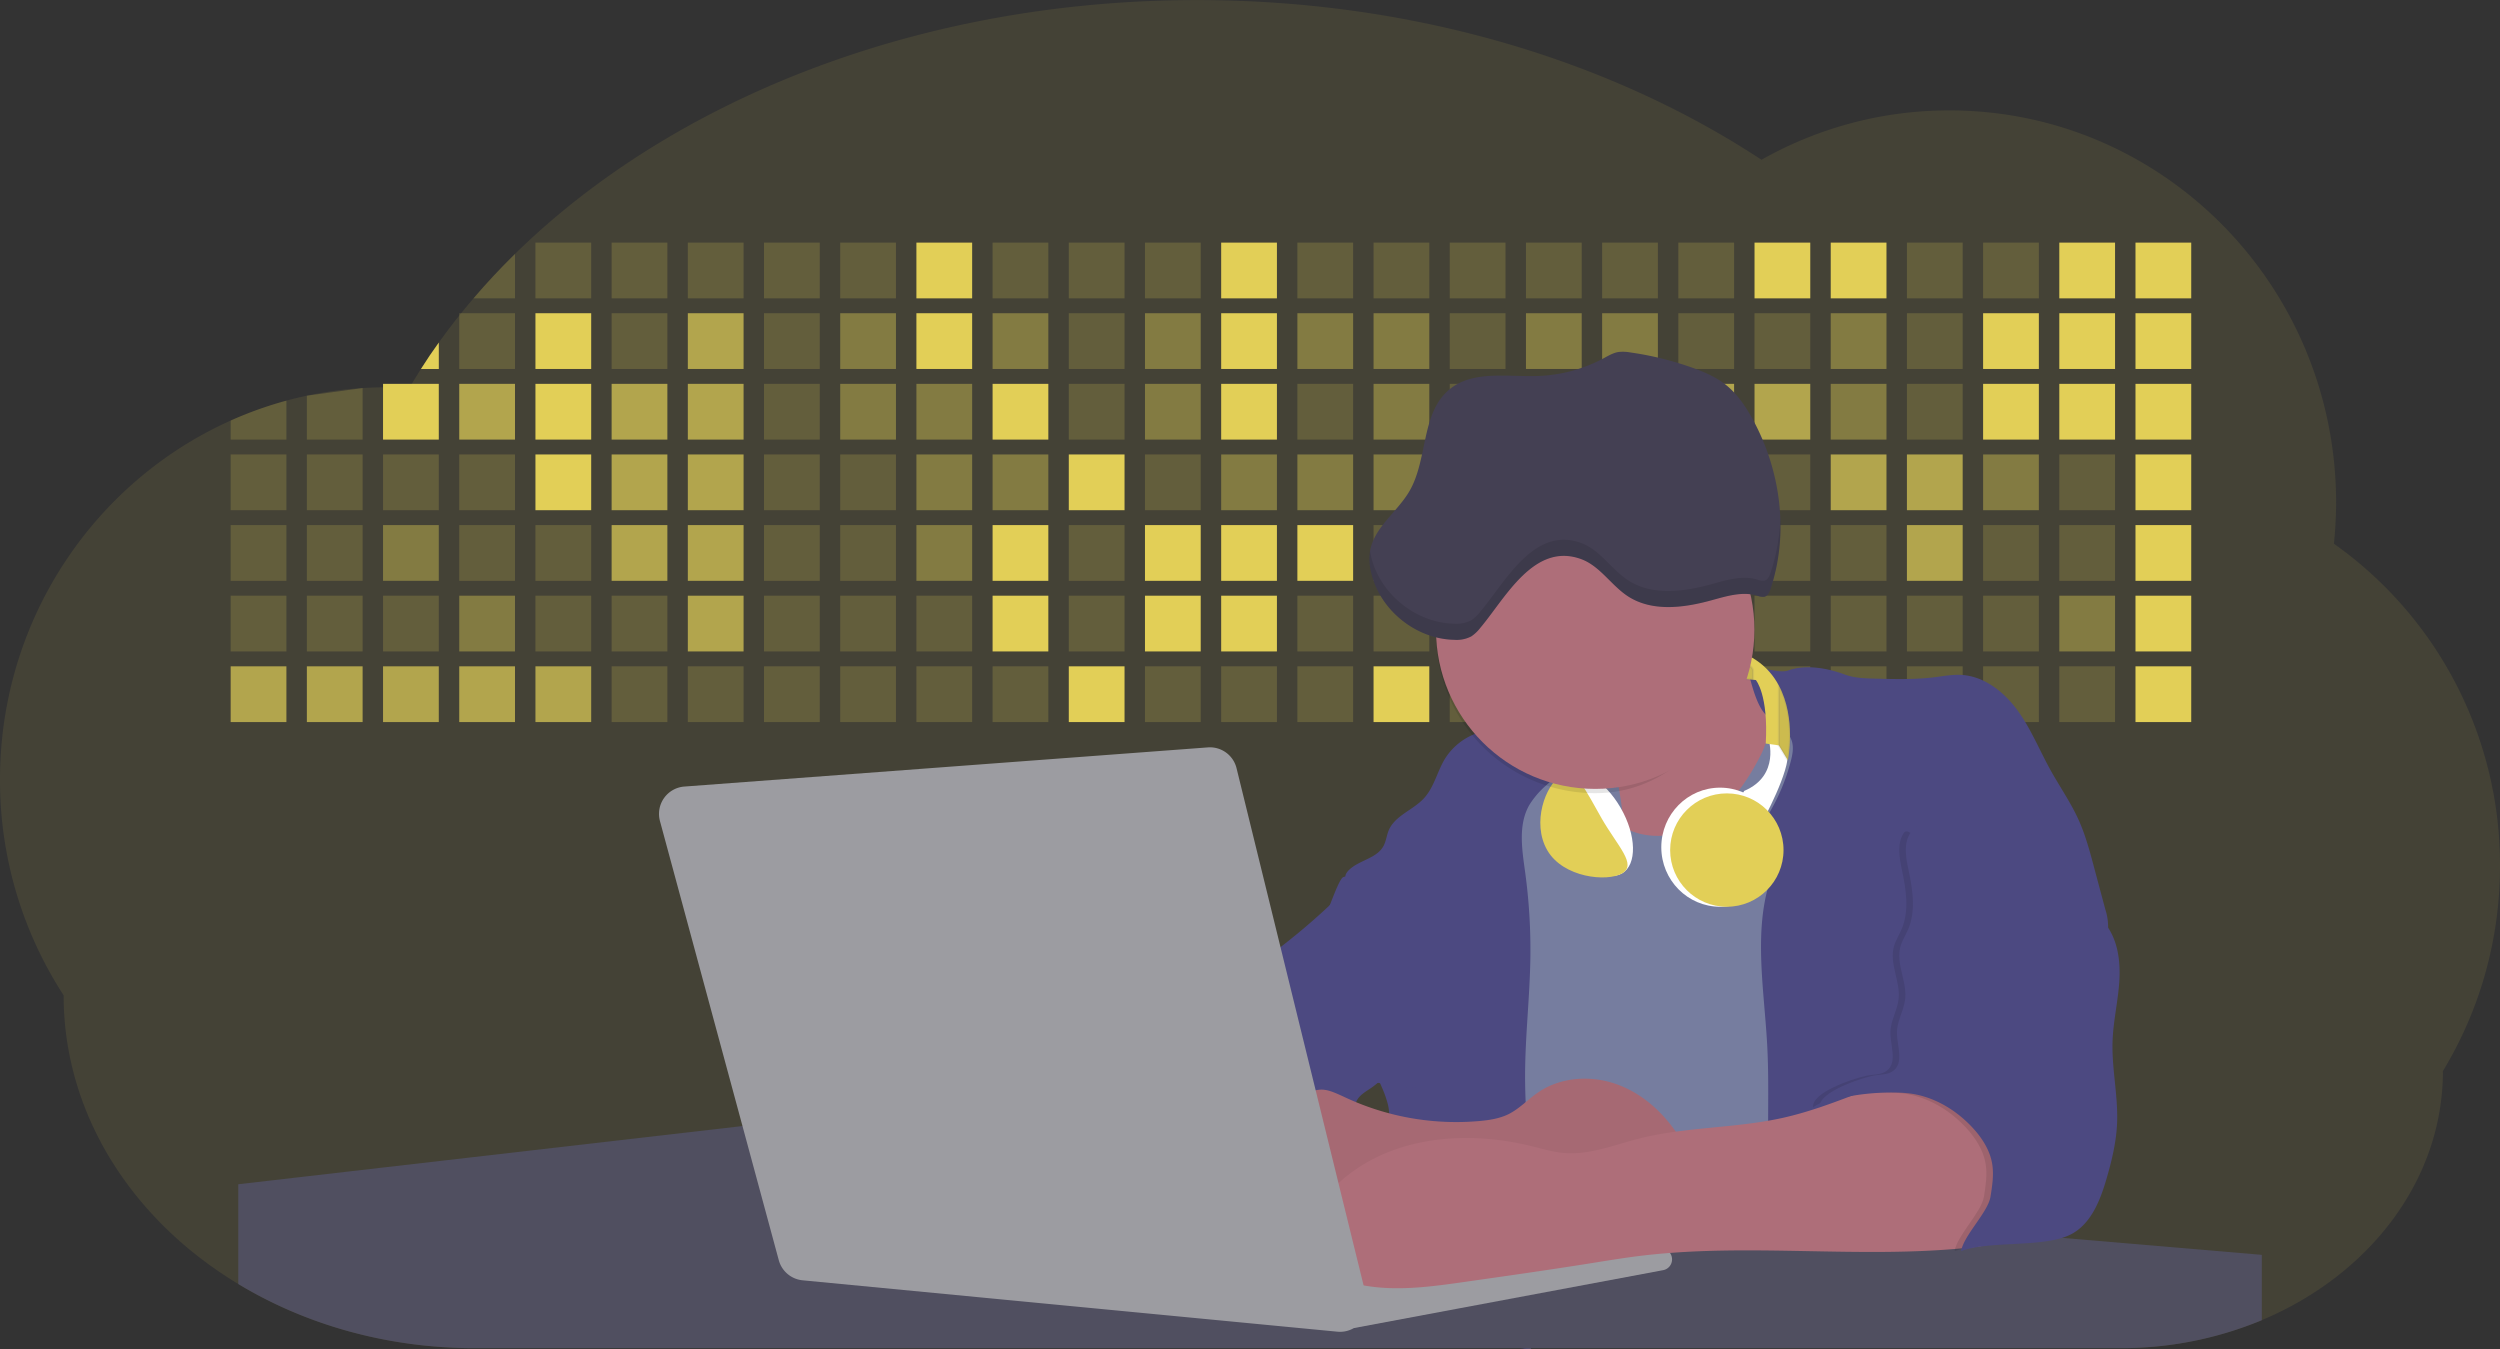 <svg id="aa7bae02-e79e-4d6b-a496-aba15f39787c" data-name="Layer 1" xmlns="http://www.w3.org/2000/svg" width="1144" height="617.32" viewBox="0 0 1144 617.32"><rect x="0" y="0" width="1144" height="617.32" fill="#333333" stroke="none"/><title>developer activity</title><path d="M1172,537.57a181.92,181.92,0,0,1-6.85,49.6,180.06,180.06,0,0,1-19.27,44.28c0,50.1-33.82,93.4-82.91,114a167.3,167.3,0,0,1-64.73,12.8H245.17c-40.25,0-77.55-10.86-108.14-29.36A185.76,185.76,0,0,1,112.2,711c-34-29.22-55.08-69.6-55.08-114.2A180.5,180.5,0,0,1,28,498.08c0-73.36,43.39-136.44,105.55-164.29a174.52,174.52,0,0,1,25.51-9.12q4.63-1.26,9.36-2.26a175.39,175.39,0,0,1,25.51-3.5q4.65-.29,9.35-.33H205c3.46,0,6.89.12,10.3.32l1.12-1.9q2.06-3.44,4.22-6.81,3.9-6.14,8.18-12.1,4.48-6.29,9.35-12.38l.83-1q2.76-3.44,5.64-6.8,9-10.49,19-20.35c72.11-70.68,185.08-116.18,312.08-116.18,98.82,0,189.15,27.55,258.34,73.07A174.18,174.18,0,0,1,920,191.86c97.74,0,177,80.37,177,179.51a184.9,184.9,0,0,1-1,18.78A180,180,0,0,1,1172,537.57Z" transform="translate(-28 -141.34)" fill="#e2cf57" opacity="0.1"/><path d="M263.66,257.52v20.35h-19Q253.59,267.39,263.66,257.52Z" transform="translate(-28 -141.34)" fill="#e2cf57" opacity="0.2"/><rect x="245.02" y="111.02" width="25.51" height="25.51" fill="#e2cf57" opacity="0.2"/><rect x="279.88" y="111.02" width="25.51" height="25.51" fill="#e2cf57" opacity="0.2"/><rect x="314.75" y="111.02" width="25.51" height="25.51" fill="#e2cf57" opacity="0.2"/><rect x="349.61" y="111.02" width="25.51" height="25.51" fill="#e2cf57" opacity="0.2"/><rect x="384.48" y="111.02" width="25.51" height="25.51" fill="#e2cf57" opacity="0.2"/><rect x="419.35" y="111.02" width="25.51" height="25.51" fill="#e2cf57"/><rect x="454.21" y="111.02" width="25.51" height="25.51" fill="#e2cf57" opacity="0.2"/><rect x="489.08" y="111.02" width="25.51" height="25.51" fill="#e2cf57" opacity="0.2"/><rect x="523.94" y="111.02" width="25.51" height="25.51" fill="#e2cf57" opacity="0.2"/><rect x="558.81" y="111.02" width="25.51" height="25.51" fill="#e2cf57"/><rect x="593.68" y="111.02" width="25.51" height="25.51" fill="#e2cf57" opacity="0.2"/><rect x="628.54" y="111.02" width="25.51" height="25.51" fill="#e2cf57" opacity="0.2"/><rect x="663.41" y="111.02" width="25.51" height="25.51" fill="#e2cf57" opacity="0.2"/><rect x="698.28" y="111.02" width="25.51" height="25.51" fill="#e2cf57" opacity="0.2"/><rect x="733.14" y="111.02" width="25.51" height="25.51" fill="#e2cf57" opacity="0.2"/><rect x="768.01" y="111.02" width="25.51" height="25.51" fill="#e2cf57" opacity="0.2"/><rect x="802.87" y="111.02" width="25.51" height="25.51" fill="#e2cf57"/><rect x="837.74" y="111.02" width="25.51" height="25.51" fill="#e2cf57"/><rect x="872.61" y="111.02" width="25.51" height="25.51" fill="#e2cf57" opacity="0.2"/><rect x="907.47" y="111.02" width="25.51" height="25.51" fill="#e2cf57" opacity="0.2"/><rect x="942.34" y="111.02" width="25.51" height="25.51" fill="#e2cf57"/><rect x="977.2" y="111.02" width="25.51" height="25.51" fill="#e2cf57"/><path d="M228.8,298.08v12.1h-8.18Q224.52,304,228.8,298.08Z" transform="translate(-28 -141.34)" fill="#e2cf57"/><rect x="210.15" y="143.33" width="25.51" height="25.51" fill="#e2cf57" opacity="0.2"/><rect x="245.02" y="143.33" width="25.51" height="25.51" fill="#e2cf57"/><rect x="279.88" y="143.33" width="25.51" height="25.51" fill="#e2cf57" opacity="0.2"/><rect x="314.75" y="143.33" width="25.51" height="25.51" fill="#e2cf57" opacity="0.7"/><rect x="349.61" y="143.33" width="25.51" height="25.51" fill="#e2cf57" opacity="0.2"/><rect x="384.48" y="143.33" width="25.51" height="25.51" fill="#e2cf57" opacity="0.4"/><rect x="419.35" y="143.33" width="25.51" height="25.51" fill="#e2cf57"/><rect x="454.21" y="143.33" width="25.51" height="25.51" fill="#e2cf57" opacity="0.4"/><rect x="489.08" y="143.33" width="25.51" height="25.51" fill="#e2cf57" opacity="0.2"/><rect x="523.94" y="143.33" width="25.51" height="25.51" fill="#e2cf57" opacity="0.4"/><rect x="558.81" y="143.33" width="25.51" height="25.51" fill="#e2cf57"/><rect x="593.68" y="143.33" width="25.51" height="25.51" fill="#e2cf57" opacity="0.4"/><rect x="628.54" y="143.33" width="25.51" height="25.51" fill="#e2cf57" opacity="0.4"/><rect x="663.41" y="143.33" width="25.51" height="25.51" fill="#e2cf57" opacity="0.2"/><rect x="698.28" y="143.33" width="25.51" height="25.51" fill="#e2cf57" opacity="0.4"/><rect x="733.14" y="143.33" width="25.51" height="25.51" fill="#e2cf57" opacity="0.4"/><rect x="768.01" y="143.33" width="25.51" height="25.51" fill="#e2cf57" opacity="0.2"/><rect x="802.87" y="143.33" width="25.51" height="25.51" fill="#e2cf57" opacity="0.2"/><rect x="837.74" y="143.33" width="25.51" height="25.51" fill="#e2cf57" opacity="0.4"/><rect x="872.61" y="143.33" width="25.51" height="25.51" fill="#e2cf57" opacity="0.2"/><rect x="907.47" y="143.33" width="25.51" height="25.51" fill="#e2cf57"/><rect x="942.34" y="143.33" width="25.51" height="25.51" fill="#e2cf57"/><rect x="977.2" y="143.33" width="25.51" height="25.51" fill="#e2cf57"/><path d="M159.06,324.67V342.5H133.55v-8.71A174.52,174.52,0,0,1,159.06,324.67Z" transform="translate(-28 -141.34)" fill="#e2cf57" opacity="0.2"/><polygon points="165.93 177.57 165.93 201.16 140.42 201.16 140.42 181.07 165.93 177.57" fill="#e2cf57" opacity="0.2"/><rect x="175.28" y="175.65" width="25.51" height="25.51" fill="#e2cf57"/><rect x="210.15" y="175.65" width="25.51" height="25.51" fill="#e2cf57" opacity="0.7"/><rect x="245.02" y="175.65" width="25.51" height="25.51" fill="#e2cf57"/><rect x="279.88" y="175.65" width="25.51" height="25.51" fill="#e2cf57" opacity="0.7"/><rect x="314.75" y="175.65" width="25.51" height="25.51" fill="#e2cf57" opacity="0.7"/><rect x="349.61" y="175.65" width="25.51" height="25.51" fill="#e2cf57" opacity="0.2"/><rect x="384.48" y="175.65" width="25.51" height="25.51" fill="#e2cf57" opacity="0.4"/><rect x="419.35" y="175.65" width="25.51" height="25.51" fill="#e2cf57" opacity="0.4"/><rect x="454.21" y="175.65" width="25.51" height="25.51" fill="#e2cf57"/><rect x="489.08" y="175.65" width="25.51" height="25.51" fill="#e2cf57" opacity="0.2"/><rect x="523.94" y="175.65" width="25.51" height="25.51" fill="#e2cf57" opacity="0.4"/><rect x="558.81" y="175.65" width="25.51" height="25.51" fill="#e2cf57"/><rect x="593.68" y="175.65" width="25.51" height="25.51" fill="#e2cf57" opacity="0.2"/><rect x="628.54" y="175.65" width="25.51" height="25.51" fill="#e2cf57" opacity="0.4"/><rect x="663.41" y="175.65" width="25.51" height="25.51" fill="#e2cf57" opacity="0.2"/><rect x="698.28" y="175.65" width="25.51" height="25.51" fill="#e2cf57"/><rect x="733.14" y="175.65" width="25.51" height="25.51" fill="#e2cf57" opacity="0.2"/><rect x="768.01" y="175.65" width="25.51" height="25.51" fill="#e2cf57" opacity="0.7"/><rect x="802.87" y="175.65" width="25.51" height="25.51" fill="#e2cf57" opacity="0.7"/><rect x="837.74" y="175.65" width="25.51" height="25.51" fill="#e2cf57" opacity="0.4"/><rect x="872.61" y="175.65" width="25.51" height="25.51" fill="#e2cf57" opacity="0.2"/><rect x="907.47" y="175.65" width="25.51" height="25.51" fill="#e2cf57"/><rect x="942.34" y="175.65" width="25.51" height="25.51" fill="#e2cf57"/><rect x="977.2" y="175.65" width="25.51" height="25.51" fill="#e2cf57"/><rect x="105.55" y="207.96" width="25.51" height="25.51" fill="#e2cf57" opacity="0.2"/><rect x="140.42" y="207.96" width="25.51" height="25.51" fill="#e2cf57" opacity="0.2"/><rect x="175.28" y="207.96" width="25.51" height="25.51" fill="#e2cf57" opacity="0.2"/><rect x="210.15" y="207.96" width="25.51" height="25.51" fill="#e2cf57" opacity="0.2"/><rect x="245.02" y="207.96" width="25.51" height="25.51" fill="#e2cf57"/><rect x="279.88" y="207.96" width="25.51" height="25.51" fill="#e2cf57" opacity="0.7"/><rect x="314.75" y="207.96" width="25.51" height="25.51" fill="#e2cf57" opacity="0.7"/><rect x="349.61" y="207.96" width="25.51" height="25.51" fill="#e2cf57" opacity="0.2"/><rect x="384.48" y="207.96" width="25.51" height="25.51" fill="#e2cf57" opacity="0.2"/><rect x="419.35" y="207.96" width="25.51" height="25.51" fill="#e2cf57" opacity="0.4"/><rect x="454.21" y="207.96" width="25.51" height="25.51" fill="#e2cf57" opacity="0.4"/><rect x="489.08" y="207.96" width="25.51" height="25.51" fill="#e2cf57"/><rect x="523.94" y="207.96" width="25.51" height="25.51" fill="#e2cf57" opacity="0.2"/><rect x="558.81" y="207.96" width="25.51" height="25.51" fill="#e2cf57" opacity="0.4"/><rect x="593.68" y="207.96" width="25.51" height="25.51" fill="#e2cf57" opacity="0.4"/><rect x="628.54" y="207.96" width="25.51" height="25.51" fill="#e2cf57" opacity="0.4"/><rect x="663.41" y="207.96" width="25.51" height="25.51" fill="#e2cf57" opacity="0.4"/><rect x="698.28" y="207.96" width="25.51" height="25.51" fill="#e2cf57" opacity="0.2"/><rect x="733.14" y="207.96" width="25.51" height="25.51" fill="#e2cf57" opacity="0.2"/><rect x="768.01" y="207.96" width="25.51" height="25.51" fill="#e2cf57" opacity="0.2"/><rect x="802.87" y="207.96" width="25.51" height="25.51" fill="#e2cf57" opacity="0.2"/><rect x="837.74" y="207.96" width="25.51" height="25.51" fill="#e2cf57" opacity="0.7"/><rect x="872.61" y="207.96" width="25.51" height="25.51" fill="#e2cf57" opacity="0.7"/><rect x="907.47" y="207.96" width="25.51" height="25.51" fill="#e2cf57" opacity="0.4"/><rect x="942.34" y="207.96" width="25.51" height="25.51" fill="#e2cf57" opacity="0.2"/><rect x="977.2" y="207.96" width="25.51" height="25.51" fill="#e2cf57"/><rect x="105.55" y="240.28" width="25.51" height="25.51" fill="#e2cf57" opacity="0.2"/><rect x="140.42" y="240.28" width="25.51" height="25.51" fill="#e2cf57" opacity="0.2"/><rect x="175.28" y="240.28" width="25.51" height="25.51" fill="#e2cf57" opacity="0.4"/><rect x="210.15" y="240.28" width="25.51" height="25.51" fill="#e2cf57" opacity="0.2"/><rect x="245.02" y="240.28" width="25.51" height="25.51" fill="#e2cf57" opacity="0.2"/><rect x="279.88" y="240.28" width="25.51" height="25.51" fill="#e2cf57" opacity="0.7"/><rect x="314.75" y="240.28" width="25.51" height="25.51" fill="#e2cf57" opacity="0.7"/><rect x="349.61" y="240.28" width="25.51" height="25.51" fill="#e2cf57" opacity="0.2"/><rect x="384.48" y="240.28" width="25.51" height="25.51" fill="#e2cf57" opacity="0.2"/><rect x="419.35" y="240.28" width="25.51" height="25.51" fill="#e2cf57" opacity="0.4"/><rect x="454.21" y="240.28" width="25.51" height="25.51" fill="#e2cf57"/><rect x="489.08" y="240.28" width="25.51" height="25.51" fill="#e2cf57" opacity="0.2"/><rect x="523.94" y="240.28" width="25.51" height="25.51" fill="#e2cf57"/><rect x="558.81" y="240.28" width="25.51" height="25.51" fill="#e2cf57"/><rect x="593.68" y="240.28" width="25.51" height="25.51" fill="#e2cf57"/><rect x="628.54" y="240.28" width="25.51" height="25.51" fill="#e2cf57" opacity="0.2"/><rect x="663.41" y="240.28" width="25.51" height="25.51" fill="#e2cf57"/><rect x="698.28" y="240.28" width="25.51" height="25.51" fill="#e2cf57" opacity="0.2"/><rect x="733.14" y="240.28" width="25.51" height="25.51" fill="#e2cf57" opacity="0.2"/><rect x="768.01" y="240.28" width="25.51" height="25.51" fill="#e2cf57" opacity="0.2"/><rect x="802.87" y="240.28" width="25.51" height="25.51" fill="#e2cf57" opacity="0.2"/><rect x="837.74" y="240.28" width="25.51" height="25.51" fill="#e2cf57" opacity="0.2"/><rect x="872.61" y="240.28" width="25.51" height="25.51" fill="#e2cf57" opacity="0.7"/><rect x="907.47" y="240.28" width="25.51" height="25.51" fill="#e2cf57" opacity="0.2"/><rect x="942.34" y="240.28" width="25.51" height="25.51" fill="#e2cf57" opacity="0.2"/><rect x="977.2" y="240.28" width="25.51" height="25.51" fill="#e2cf57"/><rect x="105.55" y="272.59" width="25.51" height="25.51" fill="#e2cf57" opacity="0.2"/><rect x="140.42" y="272.59" width="25.51" height="25.51" fill="#e2cf57" opacity="0.2"/><rect x="175.28" y="272.59" width="25.51" height="25.51" fill="#e2cf57" opacity="0.2"/><rect x="210.15" y="272.59" width="25.51" height="25.51" fill="#e2cf57" opacity="0.4"/><rect x="245.02" y="272.59" width="25.51" height="25.51" fill="#e2cf57" opacity="0.2"/><rect x="279.88" y="272.59" width="25.51" height="25.51" fill="#e2cf57" opacity="0.2"/><rect x="314.75" y="272.59" width="25.51" height="25.51" fill="#e2cf57" opacity="0.7"/><rect x="349.61" y="272.59" width="25.51" height="25.51" fill="#e2cf57" opacity="0.2"/><rect x="384.48" y="272.59" width="25.51" height="25.51" fill="#e2cf57" opacity="0.2"/><rect x="419.35" y="272.59" width="25.51" height="25.51" fill="#e2cf57" opacity="0.2"/><rect x="454.21" y="272.59" width="25.51" height="25.51" fill="#e2cf57"/><rect x="489.08" y="272.59" width="25.51" height="25.51" fill="#e2cf57" opacity="0.2"/><rect x="523.94" y="272.59" width="25.51" height="25.51" fill="#e2cf57"/><rect x="558.81" y="272.59" width="25.51" height="25.51" fill="#e2cf57"/><rect x="593.68" y="272.59" width="25.51" height="25.51" fill="#e2cf57" opacity="0.2"/><rect x="628.54" y="272.59" width="25.51" height="25.51" fill="#e2cf57" opacity="0.2"/><rect x="663.41" y="272.59" width="25.51" height="25.51" fill="#e2cf57" opacity="0.2"/><rect x="698.28" y="272.59" width="25.51" height="25.51" fill="#e2cf57" opacity="0.2"/><rect x="733.14" y="272.59" width="25.51" height="25.51" fill="#e2cf57" opacity="0.2"/><rect x="768.01" y="272.59" width="25.51" height="25.51" fill="#e2cf57" opacity="0.2"/><rect x="802.87" y="272.59" width="25.51" height="25.51" fill="#e2cf57" opacity="0.2"/><rect x="837.74" y="272.59" width="25.51" height="25.51" fill="#e2cf57" opacity="0.2"/><rect x="872.61" y="272.59" width="25.51" height="25.51" fill="#e2cf57" opacity="0.2"/><rect x="907.47" y="272.59" width="25.51" height="25.51" fill="#e2cf57" opacity="0.2"/><rect x="942.34" y="272.59" width="25.51" height="25.51" fill="#e2cf57" opacity="0.4"/><rect x="977.2" y="272.59" width="25.51" height="25.51" fill="#e2cf57"/><rect x="105.55" y="304.91" width="25.51" height="25.51" fill="#e2cf57" opacity="0.7"/><rect x="140.42" y="304.91" width="25.51" height="25.51" fill="#e2cf57" opacity="0.7"/><rect x="175.28" y="304.91" width="25.51" height="25.51" fill="#e2cf57" opacity="0.7"/><rect x="210.15" y="304.91" width="25.51" height="25.51" fill="#e2cf57" opacity="0.7"/><rect x="245.02" y="304.91" width="25.51" height="25.51" fill="#e2cf57" opacity="0.7"/><rect x="279.88" y="304.91" width="25.51" height="25.51" fill="#e2cf57" opacity="0.2"/><rect x="314.75" y="304.91" width="25.51" height="25.51" fill="#e2cf57" opacity="0.2"/><rect x="349.61" y="304.91" width="25.51" height="25.51" fill="#e2cf57" opacity="0.2"/><rect x="384.48" y="304.91" width="25.51" height="25.51" fill="#e2cf57" opacity="0.2"/><rect x="419.35" y="304.91" width="25.51" height="25.51" fill="#e2cf57" opacity="0.2"/><rect x="454.21" y="304.91" width="25.51" height="25.51" fill="#e2cf57" opacity="0.2"/><rect x="489.08" y="304.91" width="25.51" height="25.51" fill="#e2cf57"/><rect x="523.94" y="304.91" width="25.51" height="25.51" fill="#e2cf57" opacity="0.2"/><rect x="558.81" y="304.91" width="25.51" height="25.51" fill="#e2cf57" opacity="0.2"/><rect x="593.68" y="304.91" width="25.51" height="25.51" fill="#e2cf57" opacity="0.2"/><rect x="628.54" y="304.91" width="25.51" height="25.51" fill="#e2cf57"/><rect x="663.41" y="304.91" width="25.51" height="25.51" fill="#e2cf57" opacity="0.2"/><rect x="698.28" y="304.91" width="25.51" height="25.51" fill="#e2cf57" opacity="0.2"/><rect x="733.14" y="304.91" width="25.51" height="25.51" fill="#e2cf57" opacity="0.2"/><rect x="768.01" y="304.91" width="25.51" height="25.51" fill="#e2cf57" opacity="0.2"/><rect x="802.87" y="304.91" width="25.51" height="25.51" fill="#e2cf57" opacity="0.2"/><rect x="837.74" y="304.91" width="25.51" height="25.51" fill="#e2cf57" opacity="0.2"/><rect x="872.61" y="304.91" width="25.51" height="25.51" fill="#e2cf57" opacity="0.2"/><rect x="907.47" y="304.91" width="25.51" height="25.51" fill="#e2cf57" opacity="0.2"/><rect x="942.34" y="304.91" width="25.51" height="25.51" fill="#e2cf57" opacity="0.2"/><rect x="977.2" y="304.91" width="25.51" height="25.51" fill="#e2cf57"/><circle cx="734.52" cy="363.89" r="34.87" fill="#767d9f"/><path d="M760.71,460.87q5.22,22.78,8.86,45.9c.73,4.58,1.38,9.41-.28,13.74-1.39,3.61-4.22,6.43-6.44,9.59s-3.9,7.21-2.55,10.83,5.29,5.6,9.05,6.62c10.76,2.9,22.23.79,32.94-2.35a53.29,53.29,0,0,0,13.81-5.72c4.54-2.88,8.26-6.88,11.68-11,15.61-18.93,25.83-41.65,35.45-64.23a39.12,39.12,0,0,1-33.11-13.34c-3.94-4.63-6.83-11.08-4.61-16.74-6.51,3.57-14.24,3.81-21.25,6.25a75.49,75.49,0,0,0-12.5,6.15q-7.18,4.15-14.28,8.46C772.07,458.29,767,461.19,760.71,460.87Z" transform="translate(-28 -141.34)" fill="#ae6e79"/><path d="M833.64,487.05c-6.11,11.89-14.06,23.32-25.41,30.4s-26.63,9-38,2c-5.6-3.42-9.84-8.62-14.73-13s-11-8.13-17.57-7.56c-7.24.63-12.91,6.28-17.76,11.69-7.36,8.22-14.47,16.79-19.68,26.52-10,18.7-12.37,40.56-11.93,61.76s3.51,42.29,3.58,63.49c.1,26.08-4.32,51.95-8.79,77.64,41.1-5.06,82.25,6,123.44,10.19,26.36,2.71,52.92,2.65,79.42,2.58,4.66,0,9.62-.12,13.5-2.7a18.2,18.2,0,0,0,5.59-6.64c3.66-6.75,5.13-14.45,6.15-22.06,2.59-19.22,2.67-38.68,2.74-58.08.18-47,.35-94.17-5.62-140.8-1.47-11.47-3.35-23-7.75-33.73s-11.58-20.6-21.62-26.35c-6.45-3.7-21.4-10.14-29-6.41C841.67,460.15,837.73,479.09,833.64,487.05Z" transform="translate(-28 -141.34)" fill="#767d9f"/><path d="M836.68,619.77c-1.55-29-7.86-59.95,5.57-85.69,3.3-6.32-8.54-14.21-4.88-20.33a92.08,92.08,0,0,0,10.06-23.93c.76-2.89,1.37-5.95.65-8.85-1.33-5.29-6.56-8.44-11-11.66-4.9-3.56-7.42-14.41-9-20.28s12.57,1.2,18.26-.89c7.9-2.89,17.94-1.07,25.82,1.86,4.4,1.62,9.18,1.76,13.87,1.88,9.11.24,18.25.47,27.29-.65,4.06-.51,8.13-1.28,12.21-1.05,10.41.59,19.46,7.71,25.62,16.13s10.08,18.23,15.13,27.35c4.21,7.6,9.23,14.78,12.82,22.69,3.18,7,5.19,14.52,7.18,22l5.13,19.19a25.58,25.58,0,0,1,1.26,8.51c-.26,3.07-1.62,5.93-3,8.66A164.12,164.12,0,0,1,971,603.2c-10.79,13.23-23.89,25.16-30.3,41-2.5,6.17-3.89,12.73-5.16,19.27a707.94,707.94,0,0,0-10.9,79.15,174.2,174.2,0,0,0-36.52-12.21,177.61,177.61,0,0,0-19-3c-5.59-.58-12.8.52-18.12-1-8.9-2.53-9.88-17.58-11.23-25.46-2.16-12.55-2.59-25.32-2.67-38C837,648.53,837.45,634.14,836.68,619.77Z" transform="translate(-28 -141.34)" fill="#4c4981"/><path d="M641.23,565.54c4.21,24,8.85,48.07,18,70.62-.23.22-.46.42-.69.62-.81.69-1.65,1.34-2.53,2-2.05,1.44-4.3,2.66-6,4.54a8,8,0,0,0-1.5,2.45,5.48,5.48,0,0,0,0,4.47c-4.77,2.11-10.31,1.46-15.66,1.26-4.61-.17-9.08,0-12.78,2.53-5.14,3.54-6.69,10.34-7.52,16.52q-.46,3.38-.79,6.77-.32,3.15-.52,6.32a188.61,188.61,0,0,0-.19,21q.08,1.92.21,3.84c-16.34-.39-31.23-8.91-45.32-17.19-3.22-1.89-6.54-3.88-8.63-7A15.8,15.8,0,0,1,555,674c0-.51.09-1,.16-1.52a41.58,41.58,0,0,1,2.29-8.68,107.2,107.2,0,0,1,19.19-32.65c3.58-4.18,7.61-8.27,9.28-13.52.73-2.29,1-4.72,1.74-7,3.32-9.88,15.3-14.55,19.4-24.14,1-2.29,1.46-4.8,2.7-7a17.63,17.63,0,0,1,4.25-4.75c.73-.61,1.49-1.2,2.24-1.79q10.54-8.26,20.31-17.45,1.82-1.71,3.6-3.46A59.48,59.48,0,0,0,641.23,565.54Z" transform="translate(-28 -141.34)" fill="#4c4981"/><path d="M742,494.56c-1.44,1.52-3,2.95-4.53,4.37l-.41.37-1.62,1.5a39,39,0,0,0-7.55,8.79l-.17.28c-5.1,9.13-3.21,20.37-1.79,30.74a261.55,261.55,0,0,1,2.37,39c-.26,18-2.38,35.88-2.42,53.86,0,4.08.09,8.15.27,12.23.29,6.63.79,13.25,1.39,19.87.65,7.26,1.43,14.51,2.16,21.76.58,5.61,1.13,11.21,1.59,16.81.23,2.9.45,5.79.63,8.69.21,3.4.38,6.81.48,10.21h0c.07,2.16.11,4.31.11,6.47,0,1.23,0,2.45,0,3.67q0,3.51-.19,7-.2,4.49-.61,9c-.31,3.27-.86,6.84-3.16,9.14-.14.14-.29.27-.44.4l-3.24-.4a332.72,332.72,0,0,0-67.3-1.2c.49-3.38.94-6.75,1.38-10.14.2-1.6.4-3.21.59-4.82q.33-2.76.63-5.52c.23-2,.44-4,.64-6q.78-7.73,1.37-15.47.87-11.29,1.32-22.62.22-5.41.34-10.83.17-6.72.16-13.45,0-6.54-.11-13.1c0-1.44-.06-2.88-.18-4.31a27.35,27.35,0,0,0-.53-3.83,49.87,49.87,0,0,0-3-8.48c-.22-.52-.43-1-.64-1.55-.12-.27-.23-.55-.34-.82,5.76-5.13,9.86-12,13.8-18.76,6.39-10.89,12.93-22.26,14-34.84s-5.18-26.71-17.2-30.55c-3.27-1-6.73-1.28-10.1-1.87-3.18-.56-9.81-1.83-13.49-4.11q-3,3.08-6,6.05a22.15,22.15,0,0,1,2.17-8.71l1.42.07a2.71,2.71,0,0,1-.16-1c0-1.07.74-2.28,2.32-3.62,4.71-4,12.12-4.89,15.09-10.3,1.24-2.25,1.45-4.93,2.45-7.29,2.87-6.73,11.11-9.21,16.07-14.59s6.2-13,10.21-19a28.62,28.62,0,0,1,12-10c.4-.19.81-.38,1.22-.55,8.3-3.55,18.16-4.36,26.76-4.34,3.34,0,12,.1,16.24,1.79a5.32,5.32,0,0,1,1.85,1.13C752.37,480.61,745.34,491,742,494.56Z" transform="translate(-28 -141.34)" fill="#4c4981"/><path d="M642.72,542.69a60.88,60.88,0,0,1,46.74,4.87c7.2,4,13.66,9.58,17.62,16.78,5.95,10.8,5.69,23.82,5.27,36.15-.21,6.17-.48,12.56-3.2,18.1C706,625,700.06,629.4,694,633a42.24,42.24,0,0,1-12.32,5.33c-6.72,1.46-13.7.22-20.47-1-7.36-1.36-15.26-3-20.37-8.48-3-3.18-4.64-7.31-6.26-11.35q-3.49-8.75-7-17.48c-4.05-10.11-5.42-18.52-.07-28.37,2.43-4.49,5.4-8.69,7.8-13.21C636.51,556.14,640.81,543.28,642.72,542.69Z" transform="translate(-28 -141.34)" fill="#4c4981"/><path d="M1063,715.56v29.9a167.3,167.3,0,0,1-64.73,12.8H728.58c-.14.14-.29.27-.44.4l-3.24-.4H245.17c-40.25,0-77.55-10.86-108.14-29.36V683.25l230.72-26.63.18,0L502.29,668l34.77,3,18.06,1.53,37.38,3.17,19.23,1.63,28,2.38,3.94.33,20.18,1.71L691.23,684l38.5,3.26,64.18,5.45,45.15,3.83,74.14,6.29,14.1,1.19,1.52.13,1.32.11,18.62,1.58,20.44,1.74,2.37.2Z" transform="translate(-28 -141.34)" fill="#504f60"/><polygon points="764 573.12 474.86 523.77 463.65 580.46 596.19 596.33 637 601.44 749.26 579.33 764 573.12" fill="#9c9ca1"/><path d="M642.33,739.94l144.86-27.23a5,5,0,0,1,5.94,4.93h0a5,5,0,0,1-4.09,4.93L647.57,749.06Z" transform="translate(-28 -141.34)" fill="#9c9ca1"/><path d="M705.17,654.31c4.51-.42,9.08-1.13,13.14-3.13,5-2.49,8.89-6.78,13.52-9.94,10.18-7,23.8-7.94,35.47-3.92s21.41,12.63,28.23,22.91c4.53,6.85,7.93,15.59,4.73,23.15a30.51,30.51,0,0,1-4.12,6.44l-8.34,10.9a29,29,0,0,1-5.66,6.09c-3.12,2.27-7,3.2-10.82,3.76-10.15,1.48-20.48.64-30.71,1.32-17.57,1.17-34.73,6.83-52.34,6.64-10.12-.11-20.11-2.15-30-4.19l-43.77-9c-7.62-1.56-16.23-3.84-19.82-10.75-1.61-3.11-1.91-6.71-2.1-10.21-.52-9.64,0-20.36,6.68-27.31,6.28-6.52,16.21-8.58,23.71-13.4,9.18-5.91,12.21-4,21.89.44A120,120,0,0,0,705.17,654.31Z" transform="translate(-28 -141.34)" fill="#ae6e79"/><path d="M705.17,654.31c4.51-.42,9.08-1.13,13.14-3.13,5-2.49,8.89-6.78,13.52-9.94,10.18-7,23.8-7.94,35.47-3.92s21.41,12.63,28.23,22.91c4.53,6.85,7.93,15.59,4.73,23.15a30.51,30.51,0,0,1-4.12,6.44l-8.34,10.9a29,29,0,0,1-5.66,6.09c-3.12,2.27-7,3.2-10.82,3.76-10.15,1.48-20.48.64-30.71,1.32-17.57,1.17-34.73,6.83-52.34,6.64-10.12-.11-20.11-2.15-30-4.19l-43.77-9c-7.62-1.56-16.23-3.84-19.82-10.75-1.61-3.11-1.91-6.71-2.1-10.21-.52-9.64,0-20.36,6.68-27.31,6.28-6.52,16.21-8.58,23.71-13.4,9.18-5.91,12.21-4,21.89.44A120,120,0,0,0,705.17,654.31Z" transform="translate(-28 -141.34)" opacity="0.05"/><path d="M880.94,640.6c-12.28,4.75-24.63,9.52-37.49,12.35-21.56,4.75-44.12,4-65.51,9.43-11.3,2.88-22.53,7.52-34.14,6.58-5.19-.42-10.2-2-15.25-3.2-28.37-7-60.62-4.73-83.66,13.27-7.88,6.15-14.33,13.82-20.18,22a14.7,14.7,0,0,0,5.91,21.88A86.62,86.62,0,0,0,659,730.48c13.13,1.16,26.32-.7,39.38-2.56,19.38-2.75,38.77-5.51,58.1-8.6,6.94-1.11,13.88-2.26,20.86-3.14,50.23-6.35,101.37,1.37,151.73-3.93,5.09-.54,10.27-1.24,14.9-3.41,11.72-5.5,17.52-20,15.1-32.74s-11.76-23.33-23-29.83c-9.42-5.47-19.58-7.68-30.07-10C896.26,634,890.32,637,880.94,640.6Z" transform="translate(-28 -141.34)" fill="#ae6e79"/><path d="M988.67,564.44c5.54,7.26,6.72,17,6.12,26.09s-2.76,18.08-3.08,27.21c-.44,12.52,2.58,25,2.07,37.48-.36,8.73-2.43,17.29-4.88,25.67-2.89,9.89-7.07,20.52-16.2,25.27-12.12,6.31-37.54,2.76-50.29,7.7,1.16-7.23,12.28-17.7,13.44-24.93.8-5,1.61-10.14.75-15.15-1.1-6.39-4.85-12.06-9.3-16.78-7.08-7.51-16.32-13.16-26.47-15s-35-.33-43.12,6.08c-1-6.62,17.6-13,24.14-14.43,3.26-.73,7-.32,9.61-2.39,5-3.92,1.37-11.73,1.61-18,.19-5,3.11-9.58,3.7-14.58,1-8-4.22-16.15-2.17-24,.76-2.9,2.45-5.45,3.62-8.21,3.56-8.45,2-18.09.1-27.07-1.18-5.64-2.33-12,.81-16.81,2.91-4.49,11.17,11.5,16.46,10.76,17.47-2.45,33.28-15.4,47.39-4.8,7.19,5.4,8.13,11,11,18.71C976.77,554.6,984,558.36,988.67,564.44Z" transform="translate(-28 -141.34)" opacity="0.1"/><path d="M991.67,564.44c5.54,7.26,6.72,17,6.12,26.09s-2.76,18.08-3.08,27.21c-.44,12.52,2.58,25,2.07,37.48-.36,8.73-2.43,17.29-4.88,25.67-2.89,9.89-7.07,20.52-16.2,25.27-12.12,6.31-37.54,2.76-50.29,7.7,1.16-7.23,12.28-17.7,13.44-24.93.8-5,1.61-10.14.75-15.15-1.1-6.39-4.85-12.06-9.3-16.78-7.08-7.51-16.32-13.16-26.47-15s-35-.33-43.12,6.08c-1-6.62,17.6-13,24.14-14.43,3.26-.73,7-.32,9.61-2.39,5-3.92,1.37-11.73,1.61-18,.19-5,3.11-9.58,3.7-14.58,1-8-4.22-16.15-2.17-24,.76-2.9,2.45-5.45,3.62-8.21,3.56-8.45,2-18.09.1-27.07-1.18-5.64-2.33-12,.81-16.81,2.91-4.49,8.6-6.19,13.89-6.94a68.42,68.42,0,0,1,50,12.9c7.19,5.4,8.13,11,11,18.71C979.77,554.6,987,558.36,991.67,564.44Z" transform="translate(-28 -141.34)" fill="#4c4981"/><path d="M330,517.06,384.37,718a12.55,12.55,0,0,0,10.91,9.21L640,750.72a12.54,12.54,0,0,0,13.38-15.48L593.84,492.86a12.54,12.54,0,0,0-13.12-9.51L341.13,501.27A12.54,12.54,0,0,0,330,517.06Z" transform="translate(-28 -141.34)" fill="#9c9ca1"/><ellipse cx="787.11" cy="387.68" rx="26.9" ry="27.25" fill="#fff"/><path d="M837.2,479.31s5.67,16.86-11.06,23.95L824,507l10.48,10.34S847.4,493.77,846,485.4C846,485.4,844,476.9,837.2,479.31Z" transform="translate(-28 -141.34)" fill="#fff"/><circle cx="790.2" cy="388.99" r="25.94" fill="#e2cf57"/><path d="M846.13,489.23l-4.12-6.8-6-.85c1.28-22.39-4.53-29.06-4.53-29.06l-1.35-.13-5.88-.57-11.06-11.48v-3.26c15.54,1.85,24.13,9.23,28.77,17.88C850.16,470.14,846.13,489.23,846.13,489.23Z" transform="translate(-28 -141.34)" fill="#e2cf57"/><path d="M830.18,448.27v4.12l-5.88-.57-11.06-11.48S830.35,444.17,830.18,448.27Z" transform="translate(-28 -141.34)" stroke="#4c4981" stroke-miterlimit="10" opacity="0.1"/><path d="M846.13,489.23l-4.12-6.8V455C850.16,470.14,846.13,489.23,846.13,489.23Z" transform="translate(-28 -141.34)" stroke="#4c4981" stroke-miterlimit="10" opacity="0.1"/><ellipse cx="757.11" cy="518.2" rx="14.43" ry="26.32" transform="translate(-185.67 306.64) rotate(-30)" fill="#fff"/><path d="M761,516c7.27,12.59,16.19,21,9.29,25s-27,2-34.27-10.6-.67-30,6.23-34S753.72,503.38,761,516Z" transform="translate(-28 -141.34)" fill="#e2cf57"/><path d="M825.73,425.3c0,40.23-27.53,79-67.76,79a72.85,72.85,0,0,1,0-145.7C798.2,358.64,825.73,385.06,825.73,425.3Z" transform="translate(-28 -141.34)" opacity="0.1"/><circle cx="729.97" cy="288.15" r="72.85" fill="#ae6e79"/><path d="M751.57,397.21c8.67,3.19,13.8,12.15,21.58,17.14,11,7,25.32,5.19,37.88,1.73,7-1.91,14.32-4.24,21.21-2.12a6,6,0,0,0,3.23.46c1.5-.43,2.24-2.09,2.73-3.57,8.52-25.4,4.69-54.17-8.17-77.67-3.32-6.06-7.3-11.92-12.78-16.13-4.32-3.31-9.4-5.48-14.52-7.33a145,145,0,0,0-28.88-7.13,17.94,17.94,0,0,0-5.27-.17c-2.41.39-4.57,1.69-6.72,2.85A68.78,68.78,0,0,1,732,313.38c-14,.53-30-2.77-40.79,6.21-13,10.77-9.76,31.78-18.19,46.4-5.58,9.67-16.34,16.69-18.11,27.7a25.57,25.57,0,0,0,.63,10.07c4.12,16.94,20.52,30.06,38,30.37a14.42,14.42,0,0,0,7.76-1.59,17.55,17.55,0,0,0,4.09-3.89C716.84,415.09,729.94,389.25,751.57,397.21Z" transform="translate(-28 -141.34)" fill="#444053"/><path d="M838.2,403.48c-.49,1.48-1.23,3.14-2.73,3.57a6,6,0,0,1-3.23-.46c-6.89-2.12-14.25.21-21.2,2.12-12.57,3.46-26.92,5.31-37.88-1.73-7.79-5-12.91-14-21.59-17.14-21.63-8-34.73,17.88-46.21,31.44a17.55,17.55,0,0,1-4.09,3.89,14.42,14.42,0,0,1-7.76,1.59c-17.42-.31-33.83-13.43-38-30.37-.23-1-.43-2-.58-3,0,.09,0,.17-.05.26a25.57,25.57,0,0,0,.63,10.07c4.12,16.94,20.53,30.06,38,30.37a14.42,14.42,0,0,0,7.76-1.59,17.55,17.55,0,0,0,4.09-3.89c11.48-13.56,24.58-39.4,46.21-31.44,8.68,3.19,13.8,12.15,21.59,17.14,11,7,25.31,5.19,37.88,1.73,7-1.91,14.31-4.24,21.2-2.12a6,6,0,0,0,3.23.46c1.5-.43,2.24-2.09,2.73-3.57a90.29,90.29,0,0,0,4.48-32.26A88.8,88.8,0,0,1,838.2,403.48Z" transform="translate(-28 -141.34)" opacity="0.1"/></svg>